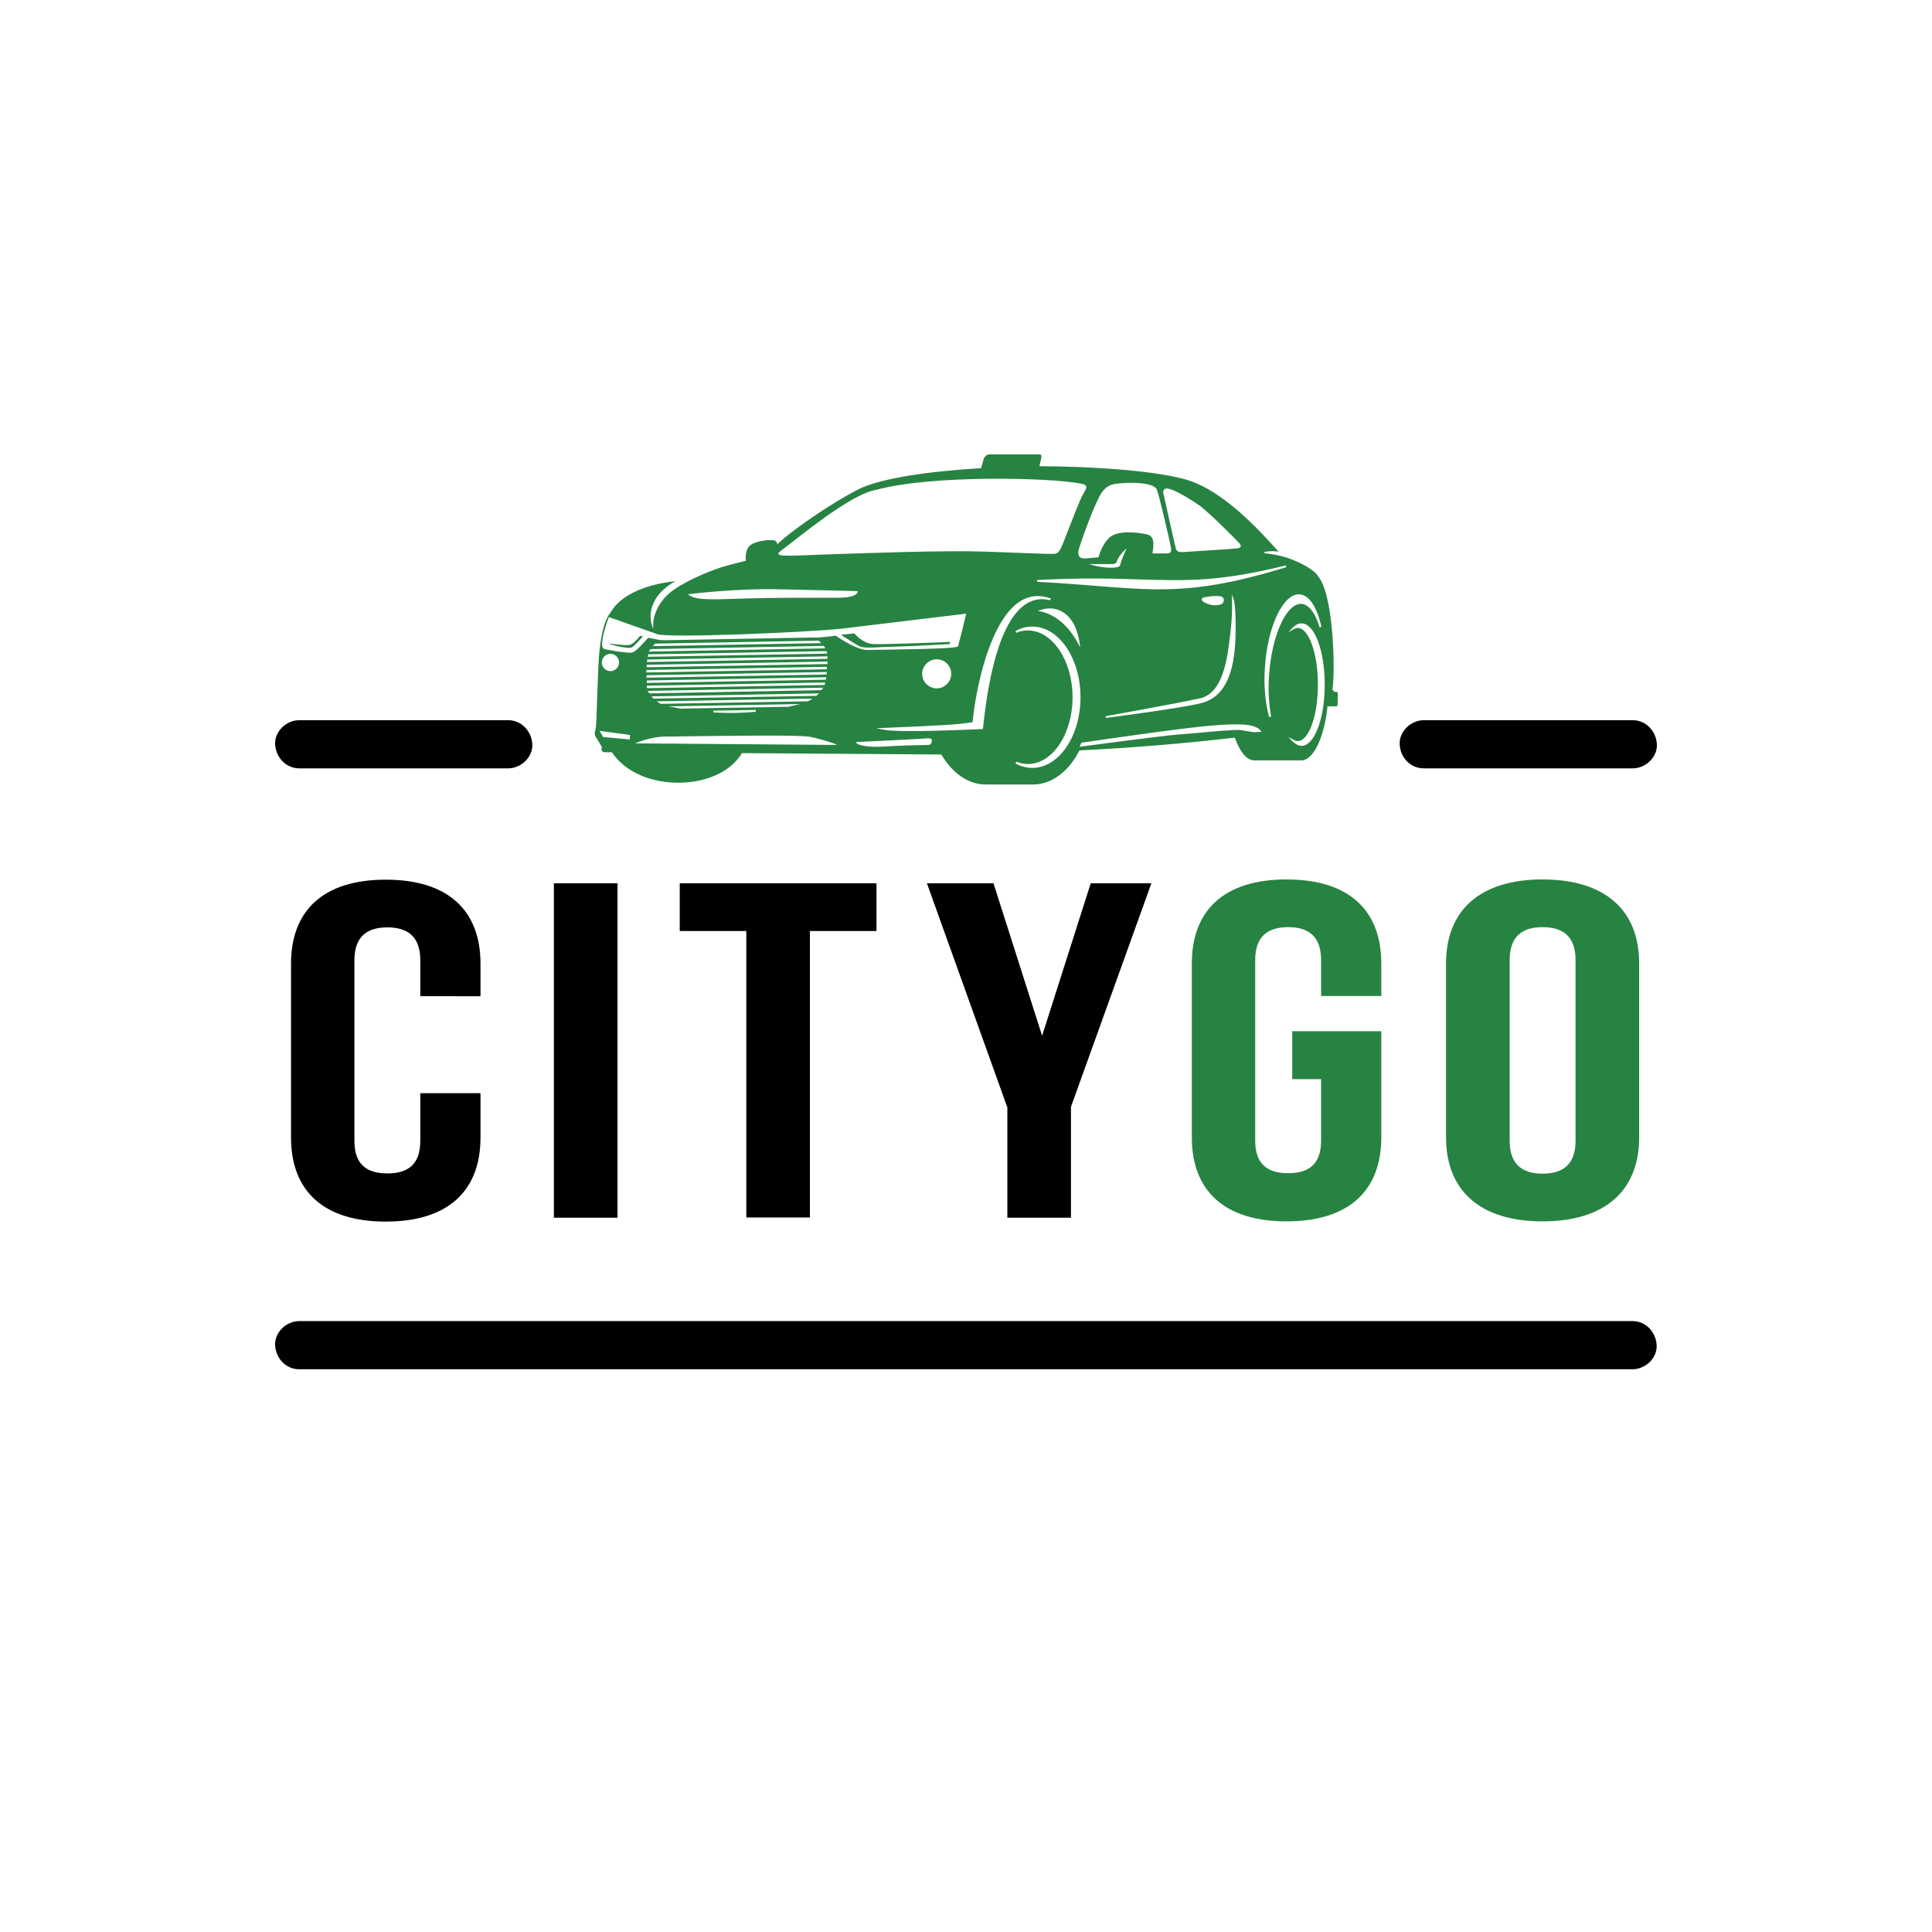 <?xml version="1.0" encoding="utf-8"?>
<!-- Generator: Adobe Illustrator 26.1.0, SVG Export Plug-In . SVG Version: 6.00 Build 0)  -->
<svg version="1.1" xmlns="http://www.w3.org/2000/svg" xmlns:xlink="http://www.w3.org/1999/xlink" x="0px" y="0px"
	 viewBox="0 0 850.4 850.4" style="enable-background:new 0 0 850.4 850.4;" xml:space="preserve">
<style type="text/css">
	.st0{fill:#278342;}
	.st1{fill:none;}
</style>
<g id="Layer_2">
</g>
<g id="Layer_3">
</g>
<g id="Layer_4">
	<g>
		<g>
			<path d="M211.5,481.1v19.6c0,23.5-14.3,37-41.7,37s-41.7-13.5-41.7-37v-76.5c0-23.5,14.3-37,41.7-37s41.7,13.5,41.7,37v14.3H185
				v-15.8c0-10.5-5.6-14.5-14.5-14.5c-8.9,0-14.5,4-14.5,14.5v79.5c0,10.5,5.6,14.3,14.5,14.3c8.9,0,14.5-3.8,14.5-14.3v-21H211.5z"
				/>
			<path d="M243.8,388.8h28v147.2h-28V388.8z"/>
			<path d="M299.3,388.8h86.5v21h-29.3v126.1h-28V409.8h-29.3V388.8z"/>
			<path d="M443.3,487.2L408,388.8h29.3l21.4,67.1l21.4-67.1h26.7l-35.4,98.4v48.8h-28V487.2z"/>
			<path class="st0" d="M568.8,453.9H608v46.7c0,23.5-14.3,37-41.7,37s-41.7-13.5-41.7-37v-76.5c0-23.5,14.3-37,41.7-37
				s41.7,13.5,41.7,37v14.3h-26.5v-15.8c0-10.5-5.6-14.5-14.5-14.5c-8.9,0-14.5,4-14.5,14.5v79.5c0,10.5,5.6,14.3,14.5,14.3
				c8.9,0,14.5-3.8,14.5-14.3V475h-12.7V453.9z"/>
			<path class="st0" d="M636.5,424.1c0-23.5,15-37,42.5-37c27.5,0,42.5,13.5,42.5,37v76.5c0,23.5-15,37-42.5,37
				c-27.5,0-42.5-13.5-42.5-37V424.1z M664.5,502.1c0,10.5,5.6,14.5,14.5,14.5c8.9,0,14.5-4,14.5-14.5v-79.5
				c0-10.5-5.6-14.5-14.5-14.5c-8.9,0-14.5,4-14.5,14.5V502.1z"/>
		</g>
		<path d="M131.7,338.2c23.9,0,47.8,0,71.7,0c6.8,0,13.5,0,20.3,0c5.6,0,10.9-4.9,10.6-10.6c-0.3-5.7-4.7-10.6-10.6-10.6
			c-23.9,0-85.3,0-92,0c-5.6,0-10.9,4.9-10.6,10.6C121.4,333.3,125.8,338.2,131.7,338.2L131.7,338.2z"/>
		<path d="M131.7,602.7c7.4,0,585.9,0,586.9,0c5.6,0,10.9-4.9,10.6-10.6c-0.3-5.7-4.7-10.6-10.6-10.6c-7.4,0-585.9,0-586.9,0
			c-5.6,0-10.9,4.9-10.6,10.6C121.4,597.9,125.8,602.7,131.7,602.7L131.7,602.7z"/>
		<path d="M626.7,338.2c23.9,0,47.8,0,71.7,0c6.8,0,13.5,0,20.3,0c5.6,0,10.9-4.9,10.6-10.6c-0.3-5.7-4.7-10.6-10.6-10.6
			c-23.9,0-85.3,0-92,0c-5.6,0-10.9,4.9-10.6,10.6C616.3,333.3,620.7,338.2,626.7,338.2L626.7,338.2z"/>
		<path class="st0" d="M384.4,283.5c-3.9-0.2-7-3.1-8.3-4.7l-6,0.6c1.7,1.1,6.1,3.9,7.5,4.7c1.7,1.1,4.7,1,7.2,0.9
			c2.5-0.1,2.5-0.2,10.4-0.4c7.8-0.2,22.8-1.1,22.8-1.1l0.2-1C418.3,282.6,389.7,283.7,384.4,283.5z"/>
		<path class="st0" d="M281.7,279.9c-1,1.3-3.2,3.9-4.9,4c-2.2,0.3-8.9-0.7-8.9-0.7c1.5,1,8.6,2.3,9.9,1.9c1.2-0.4,4.3-4,5.2-5
			L281.7,279.9z"/>
		<path class="st1" d="M314.6,263.8c3.2,0,6.9-0.1,11.2-0.3l3.4-0.1c10.3-0.3,23.2-0.3,32.6-0.3c2.8,0,5.2,0,7.1,0h0
			c8.2,0,8.6-2.3,8.6-2.6l0-0.3l-0.3,0c-0.1,0-12.7-0.4-33.3-0.8c-20.6-0.4-40.2,2.1-40.4,2.1l-0.7,0.1l0.6,0.4
			C305.2,263.4,309,263.8,314.6,263.8z"/>
		<path class="st1" d="M285.2,280.8l3.5,0.7c0.5,0.1,1,0.2,1.5,0.3c0.8,0.1,1.7,0.1,2.8,0.1l65-1.2c2.4,0,4.9-0.3,7.4-0.5
			c0.8-0.1,1.6-0.2,2.4-0.3c2.9,2,9.8,6.4,14,6.3c1,0,3.1-0.1,5.8-0.1c28.4-0.5,33.7-0.9,34-1.6c0.4-1.1,3.4-13.4,3.5-13.9l0.1-0.4
			l-54.6,6.6c-14.6,1.6-77.4,4.3-81.5,2.4l-21.2-7.5l-0.1,0.3c-1.3,3.4-3.7,11.1-2.6,13.2c0.2,0.3,0.4,0.5,0.7,0.6
			c1.7,0.4,8.3,1.6,11.4,1.6c0.5,0,0.9,0,1.2-0.1C279.6,286.9,283.7,282.5,285.2,280.8z"/>
		<path class="st1" d="M285.2,280.8l3.5,0.7c0.5,0.1,1,0.2,1.5,0.3c0.8,0.1,1.7,0.1,2.8,0.1l65-1.2c2.4,0,4.9-0.3,7.4-0.5
			c0.8-0.1,1.6-0.2,2.4-0.3c2.9,2,9.8,6.4,14,6.3c1,0,3.1-0.1,5.8-0.1c28.4-0.5,33.7-0.9,34-1.6c0.4-1.1,3.4-13.4,3.5-13.9l0.1-0.4
			l-54.6,6.6c-14.6,1.6-77.4,4.3-81.5,2.4l-21.2-7.5l-0.1,0.3c-1.3,3.4-3.7,11.1-2.6,13.2c0.2,0.3,0.4,0.5,0.7,0.6
			c1.7,0.4,8.3,1.6,11.4,1.6c0.5,0,0.9,0,1.2-0.1C279.6,286.9,283.7,282.5,285.2,280.8z"/>
		<path class="st1" d="M314.6,263.8c3.2,0,6.9-0.1,11.2-0.3l3.4-0.1c10.3-0.3,23.2-0.3,32.6-0.3c2.8,0,5.2,0,7.1,0h0
			c8.2,0,8.6-2.3,8.6-2.6l0-0.3l-0.3,0c-0.1,0-12.7-0.4-33.3-0.8c-20.6-0.4-40.2,2.1-40.4,2.1l-0.7,0.1l0.6,0.4
			C305.2,263.4,309,263.8,314.6,263.8z"/>
		<path class="st1" d="M348,244.8c1.8,0,7.1-0.2,14.4-0.5c20.1-0.7,53.8-1.9,71.4-1.3c11.3,0.4,17.8,0.6,21.8,0.8
			c4.6,0.2,5.8,0.2,7,0.2c0.2,0,0.5,0,0.7,0c1.7,0,2.7,0,4-2.8c0.5-1.2,1.8-4.5,3.3-8.2c2.1-5.5,4.8-12.3,5.9-14.5
			c0.3-0.5,0.5-1,0.8-1.4c0.9-1.6,1.3-2.3,0.9-3c-0.3-0.6-0.9-0.9-2.7-1.1c-13.6-2.6-65.4-3.8-89.6,2.8
			c-9.5,1.6-27.1,15.3-36.6,22.7c-2,1.5-3.7,2.9-4.8,3.7c-1.1,0.8-1.7,1.3-1.6,1.9C343,244.5,343.9,244.8,348,244.8z"/>
		<path class="st1" d="M285.2,280.8l3.5,0.7c0.5,0.1,1,0.2,1.5,0.3c0.8,0.1,1.7,0.1,2.8,0.1l65-1.2c2.4,0,4.9-0.3,7.4-0.5
			c0.8-0.1,1.6-0.2,2.4-0.3c2.9,2,9.8,6.4,14,6.3c1,0,3.1-0.1,5.8-0.1c28.4-0.5,33.7-0.9,34-1.6c0.4-1.1,3.4-13.4,3.5-13.9l0.1-0.4
			l-54.6,6.6c-14.6,1.6-77.4,4.3-81.5,2.4l-21.2-7.5l-0.1,0.3c-1.3,3.4-3.7,11.1-2.6,13.2c0.2,0.3,0.4,0.5,0.7,0.6
			c1.7,0.4,8.3,1.6,11.4,1.6c0.5,0,0.9,0,1.2-0.1C279.6,286.9,283.7,282.5,285.2,280.8z"/>
		<path class="st1" d="M348,244.8c1.8,0,7.1-0.2,14.4-0.5c20.1-0.7,53.8-1.9,71.4-1.3c11.3,0.4,17.8,0.6,21.8,0.8
			c4.6,0.2,5.8,0.2,7,0.2c0.2,0,0.5,0,0.7,0c1.7,0,2.7,0,4-2.8c0.5-1.2,1.8-4.5,3.3-8.2c2.1-5.5,4.8-12.3,5.9-14.5
			c0.3-0.5,0.5-1,0.8-1.4c0.9-1.6,1.3-2.3,0.9-3c-0.3-0.6-0.9-0.9-2.7-1.1c-13.6-2.6-65.4-3.8-89.6,2.8
			c-9.5,1.6-27.1,15.3-36.6,22.7c-2,1.5-3.7,2.9-4.8,3.7c-1.1,0.8-1.7,1.3-1.6,1.9C343,244.5,343.9,244.8,348,244.8z"/>
		<path class="st1" d="M314.6,263.8c3.2,0,6.9-0.1,11.2-0.3l3.4-0.1c10.3-0.3,23.2-0.3,32.6-0.3c2.8,0,5.2,0,7.1,0h0
			c8.2,0,8.6-2.3,8.6-2.6l0-0.3l-0.3,0c-0.1,0-12.7-0.4-33.3-0.8c-20.6-0.4-40.2,2.1-40.4,2.1l-0.7,0.1l0.6,0.4
			C305.2,263.4,309,263.8,314.6,263.8z"/>
		<path class="st1" d="M474.9,245.2c0.4,0.5,1.1,0.8,2.1,0.8c0.2,0,0.4,0,0.6,0c2.1-0.2,5.6-0.5,5.6-0.5l0.2,0l0-0.2
			c0-0.1,1.4-5.6,4.9-8.6c3.4-2.9,10.9-2.5,16.8-1.2c2.9,1,2.6,4.5,2,8l-0.1,0.3h6.1c1,0,1.6-0.2,1.9-0.5c0.4-0.4,0.4-0.9,0.3-1.5
			c-0.1-1.1-5.6-24.5-6.3-26.1c-1.6-3.8-14.9-3.1-18.4-2.5c-2.2,0.4-4.6,1.3-6.9,5.4c-3.5,6.6-8.6,20.9-9.3,23.8
			C474.3,243.6,474.4,244.6,474.9,245.2z"/>
		<path class="st1" d="M512.5,219c0.3,1,1.4,6,2.4,10.8c1.3,5.8,2.5,11.2,2.7,11.8c0.4,1.2,1.4,1.4,2.5,1.4c0.2,0,0.4,0,0.6,0h0
			c1.1,0,21.4-1.2,23.6-1.6c1.1-0.2,1.6-0.4,1.8-0.8c0.2-0.5-0.2-1-0.6-1.5c-0.8-1-12.6-12.7-17.1-16.3c-0.1-0.1-13.6-9.5-15.8-7.5
			c-0.9,0.8-0.7,1.6-0.1,3.6L512.5,219z"/>
		<path class="st1" d="M405.9,296.6c0,3.5,2.9,6.4,6.4,6.4c3.5,0,6.4-2.9,6.4-6.4c0-3.5-2.9-6.4-6.4-6.4
			C408.8,290.2,405.9,293.1,405.9,296.6z"/>
		<path class="st1" d="M314.6,263.8c3.2,0,6.9-0.1,11.2-0.3l3.4-0.1c10.3-0.3,23.2-0.3,32.6-0.3c2.8,0,5.2,0,7.1,0h0
			c8.2,0,8.6-2.3,8.6-2.6l0-0.3l-0.3,0c-0.1,0-12.7-0.4-33.3-0.8c-20.6-0.4-40.2,2.1-40.4,2.1l-0.7,0.1l0.6,0.4
			C305.2,263.4,309,263.8,314.6,263.8z"/>
		<polygon class="st1" points="265.5,324.4 277.2,325.5 277.4,323.5 263.9,321.7 		"/>
		<path class="st1" d="M285.2,280.8l3.5,0.7c0.5,0.1,1,0.2,1.5,0.3c0.8,0.1,1.7,0.1,2.8,0.1l65-1.2c2.4,0,4.9-0.3,7.4-0.5
			c0.8-0.1,1.6-0.2,2.4-0.3c2.9,2,9.8,6.4,14,6.3c1,0,3.1-0.1,5.8-0.1c28.4-0.5,33.7-0.9,34-1.6c0.4-1.1,3.4-13.4,3.5-13.9l0.1-0.4
			l-54.6,6.6c-14.6,1.6-77.4,4.3-81.5,2.4l-21.2-7.5l-0.1,0.3c-1.3,3.4-3.7,11.1-2.6,13.2c0.2,0.3,0.4,0.5,0.7,0.6
			c1.7,0.4,8.3,1.6,11.4,1.6c0.5,0,0.9,0,1.2-0.1C279.6,286.9,283.7,282.5,285.2,280.8z"/>
		<path class="st1" d="M272.5,291.6c0-2.1-1.7-3.8-3.8-3.8s-3.8,1.7-3.8,3.8s1.7,3.8,3.8,3.8S272.5,293.7,272.5,291.6z"/>
		<path class="st1" d="M348,244.8c1.8,0,7.1-0.2,14.4-0.5c20.1-0.7,53.8-1.9,71.4-1.3c11.3,0.4,17.8,0.6,21.8,0.8
			c4.6,0.2,5.8,0.2,7,0.2c0.2,0,0.5,0,0.7,0c1.7,0,2.7,0,4-2.8c0.5-1.2,1.8-4.5,3.3-8.2c2.1-5.5,4.8-12.3,5.9-14.5
			c0.3-0.5,0.5-1,0.8-1.4c0.9-1.6,1.3-2.3,0.9-3c-0.3-0.6-0.9-0.9-2.7-1.1c-13.6-2.6-65.4-3.8-89.6,2.8
			c-9.5,1.6-27.1,15.3-36.6,22.7c-2,1.5-3.7,2.9-4.8,3.7c-1.1,0.8-1.7,1.3-1.6,1.9C343,244.5,343.9,244.8,348,244.8z"/>
		<path class="st1" d="M356.4,324.1c-4.6-0.8-37-0.4-54.5-0.2c-4.5,0.1-7.7,0.1-8.9,0.1c-6,0-12.1,2.5-12.2,2.5l-1.3,0.5l89.1,0.6
			l-1.4-0.6C367.1,327.2,362.1,325.2,356.4,324.1z"/>
		<path class="st1" d="M408.3,325.1c-1.7,0.2-30.8,1.5-31.1,1.6l-0.5,0l0.3,0.4c0.1,0.1,1.3,1.7,8.6,1.7c1,0,2.2,0,3.4-0.1
			c6.6-0.4,13.3-0.6,19-0.7c1.4,0,1.7-0.2,2-1.1c0.1-0.4,0.3-0.9,0-1.3C409.7,325.1,409.2,325,408.3,325.1z"/>
		<polygon class="st1" points="363.8,296.9 363.9,295.8 285,297.2 284.6,297.2 284.6,298.3 363.6,296.9 		"/>
		<path class="st1" d="M355.6,308.6c0.2-0.1,0.4-0.2,0.7-0.4l1.4-0.8l-68.7,1.2l1.2,0.7c0.2,0.1,0.4,0.2,0.6,0.3l0.1,0l64.6-1.2
			L355.6,308.6z"/>
		<polygon class="st1" points="364.1,293.5 285,294.9 284.6,294.9 284.6,296 363.7,294.6 364,294.6 		"/>
		<path class="st1" d="M314.1,312.9l0,0.8l0.3,0c2.3,0.1,4.5,0.2,6.8,0.2c0.7,0,1.4,0,2.2,0l0.5,0c2.8-0.1,5.7-0.2,8.6-0.5l0.3,0
			l0-0.8l-18.3,0.3L314.1,312.9z"/>
		<path class="st1" d="M348.7,310.7l3.6-0.8l-58,1l3.6,0.7c0.6,0.1,1.1,0.2,1.7,0.3l0,0l47.5-0.9
			C347.6,310.9,348.2,310.8,348.7,310.7z"/>
		<polygon class="st1" points="364.2,291.2 285.1,292.6 284.7,292.6 284.7,293.7 363.8,292.3 364.2,292.3 		"/>
		<path class="st1" d="M272.5,291.6c0-2.1-1.7-3.8-3.8-3.8s-3.8,1.7-3.8,3.8s1.7,3.8,3.8,3.8S272.5,293.7,272.5,291.6z"/>
		<path class="st1" d="M286.4,285.6l-0.9,1.1l77.1-1.4l0.7,0l-0.4-0.6c-0.1-0.1-0.1-0.2-0.2-0.3l-0.1-0.2l-76,1.4L286.4,285.6z"/>
		<path class="st1" d="M314.6,263.8c3.2,0,6.9-0.1,11.2-0.3l3.4-0.1c10.3-0.3,23.2-0.3,32.6-0.3c2.8,0,5.2,0,7.1,0h0
			c8.2,0,8.6-2.3,8.6-2.6l0-0.3l-0.3,0c-0.1,0-12.7-0.4-33.3-0.8c-20.6-0.4-40.2,2.1-40.4,2.1l-0.7,0.1l0.6,0.4
			C305.2,263.4,309,263.8,314.6,263.8z"/>
		<path class="st1" d="M285.2,288.3c0,0.1,0,0.2-0.1,0.3l-0.1,0.5l79-1.4l-0.1-0.5c0-0.1-0.1-0.2-0.1-0.3l-0.1-0.3l-78.2,1.4l-0.3,0
			L285.2,288.3z"/>
		<path class="st1" d="M364.3,289.6c0-0.1,0-0.2,0-0.3l0-0.4l-79,1.4l-0.3,0l-0.1,1.1l79.1-1.4l0.4,0L364.3,289.6z"/>
		<polygon class="st1" points="360.5,282 288.5,283.3 288.4,283.3 287.4,284.4 360.7,283.1 361.6,283.1 		"/>
		<path class="st1" d="M363.5,298.9c0-0.1,0-0.2,0-0.3l0.1-0.5l-78.6,1.4l-0.4,0l0,0.4c0,0.1,0,0.2,0,0.3l0,0.4l78.4-1.4l0.3,0
			L363.5,298.9z"/>
		<path class="st1" d="M474.9,245.2c0.4,0.5,1.1,0.8,2.1,0.8c0.2,0,0.4,0,0.6,0c2.1-0.2,5.6-0.5,5.6-0.5l0.2,0l0-0.2
			c0-0.1,1.4-5.6,4.9-8.6c3.4-2.9,10.9-2.5,16.8-1.2c2.9,1,2.6,4.5,2,8l-0.1,0.3h6.1c1,0,1.6-0.2,1.9-0.5c0.4-0.4,0.4-0.9,0.3-1.5
			c-0.1-1.1-5.6-24.5-6.3-26.1c-1.6-3.8-14.9-3.1-18.4-2.5c-2.2,0.4-4.6,1.3-6.9,5.4c-3.5,6.6-8.6,20.9-9.3,23.8
			C474.3,243.6,474.4,244.6,474.9,245.2z"/>
		<path class="st1" d="M285.2,280.8l3.5,0.7c0.5,0.1,1,0.2,1.5,0.3c0.8,0.1,1.7,0.1,2.8,0.1l65-1.2c2.4,0,4.9-0.3,7.4-0.5
			c0.8-0.1,1.6-0.2,2.4-0.3c2.9,2,9.8,6.4,14,6.3c1,0,3.1-0.1,5.8-0.1c28.4-0.5,33.7-0.9,34-1.6c0.4-1.1,3.4-13.4,3.5-13.9l0.1-0.4
			l-54.6,6.6c-14.6,1.6-77.4,4.3-81.5,2.4l-21.2-7.5l-0.1,0.3c-1.3,3.4-3.7,11.1-2.6,13.2c0.2,0.3,0.4,0.5,0.7,0.6
			c1.7,0.4,8.3,1.6,11.4,1.6c0.5,0,0.9,0,1.2-0.1C279.6,286.9,283.7,282.5,285.2,280.8z"/>
		<path class="st1" d="M348,244.8c1.8,0,7.1-0.2,14.4-0.5c20.1-0.7,53.8-1.9,71.4-1.3c11.3,0.4,17.8,0.6,21.8,0.8
			c4.6,0.2,5.8,0.2,7,0.2c0.2,0,0.5,0,0.7,0c1.7,0,2.7,0,4-2.8c0.5-1.2,1.8-4.5,3.3-8.2c2.1-5.5,4.8-12.3,5.9-14.5
			c0.3-0.5,0.5-1,0.8-1.4c0.9-1.6,1.3-2.3,0.9-3c-0.3-0.6-0.9-0.9-2.7-1.1c-13.6-2.6-65.4-3.8-89.6,2.8
			c-9.5,1.6-27.1,15.3-36.6,22.7c-2,1.5-3.7,2.9-4.8,3.7c-1.1,0.8-1.7,1.3-1.6,1.9C343,244.5,343.9,244.8,348,244.8z"/>
		<path class="st1" d="M512.5,219c0.3,1,1.4,6,2.4,10.8c1.3,5.8,2.5,11.2,2.7,11.8c0.4,1.2,1.4,1.4,2.5,1.4c0.2,0,0.4,0,0.6,0h0
			c1.1,0,21.4-1.2,23.6-1.6c1.1-0.2,1.6-0.4,1.8-0.8c0.2-0.5-0.2-1-0.6-1.5c-0.8-1-12.6-12.7-17.1-16.3c-0.1-0.1-13.6-9.5-15.8-7.5
			c-0.9,0.8-0.7,1.6-0.1,3.6L512.5,219z"/>
		<path class="st1" d="M405.9,296.6c0,3.5,2.9,6.4,6.4,6.4c3.5,0,6.4-2.9,6.4-6.4c0-3.5-2.9-6.4-6.4-6.4
			C408.8,290.2,405.9,293.1,405.9,296.6z"/>
		<path class="st1" d="M359.2,306.2L359.2,306.2c0.2-0.2,0.4-0.3,0.5-0.4l0.8-0.7l-73,1.3l-0.9,0l0.6,0.6c0.1,0.1,0.2,0.2,0.3,0.3
			l0.1,0.1l71.4-1.3L359.2,306.2z"/>
		<path class="st1" d="M361.6,303.9l0.9-1.1l-76.6,1.4l-0.7,0l0.4,0.6c0.1,0.1,0.1,0.2,0.2,0.3l0.1,0.2l75.6-1.4L361.6,303.9z"/>
		<polygon class="st1" points="363,301.5 363.2,300.4 285.2,301.8 284.8,301.8 284.8,302.9 362.7,301.5 		"/>
		<path class="st0" d="M588.8,304.7c-0.1-0.1-0.4-0.1-0.7-0.1c-0.6,0-1.1-0.3-1.5-0.9l-0.1-0.1l0-0.1c0.2-1.3,0.3-2.8,0.4-4.5
			c0.5-7.6-0.1-38.2-7-45.7l0-0.1c-1.6-2.2-6.2-5-11.4-7c-3.9-1.5-7.9-2.3-11.9-2.7c0,0,0,0,0,0l0-0.6c2.1-0.3,4.1-0.4,6.2-0.1
			c-0.4-0.4-0.8-0.9-1.3-1.4c-6.9-7.6-22.9-25.4-39.1-30.2c-12.7-3.8-39.6-5.9-64.9-6c0,0,0.1-0.7,0.4-1.7c0.4-1.9,0.7-2.6,0.4-3.1
			c-0.2-0.3-0.5-0.4-1-0.4h-21.7c-1.1,0-2.2,0.8-2.6,2l-0.8,2.8c-0.1,0.2-0.3,1.1-0.3,1.3c-0.2,0-0.4,0-0.6,0
			c-23.2,1.4-43.9,4.5-53.5,9.3c-9.9,5-27.1,16.3-35.3,23.8l-0.4,0.4l-0.1-0.6c0,0-0.2-1-1.5-1.2c-1.8-0.2-6.7,0-9.8,1.9
			c-3.1,1.9-2.4,6.7-2.4,6.8l0,0.3l-0.3,0.1c0,0-4.1,1-8.8,2.3c-0.1,0-10.8,3-21.3,9.5c-10.4,6.5-10.4,15.8-10.4,15.9l0,2.2
			l-0.7-2.1c0-0.1-3.7-10.9,10.5-18.9c-5.1,0.5-22.5,3-28.6,13.9l-0.1,0.1c0,0-4.4,4.2-5.2,23.3c-0.4,8.2-0.5,14-0.7,18.2
			c-0.2,5.7-0.2,8.3-0.6,9.8c-0.6,2.2-0.3,2.7,0.9,4.5l0.3,0.5c1.3,2.2,1.6,2.6,1.6,2.6l0.1,0.1l-0.1,0.2c-0.2,0.4-0.2,1,0,1.4
			c0.2,0.4,0.7,0.7,1.2,0.7l3.2,0l0.1,0.1c5.7,8.6,17.4,13.7,30.5,13.3c11.9-0.3,22.1-5.3,26.6-12.9l0.1-0.1l0.2,0l87.5,0.6l0.1,0.1
			c4.9,8.3,12,13.1,19.4,13.1h20.9c8,0,15.5-5.4,20.4-14.9l0.1-0.1l0.2,0c22.6-1.1,45.5-3,67.9-5.6l0.2,0l0.1,0.2
			c2.3,6.3,5.3,9.8,8.5,9.8h20.7c5.2,0,10-9.7,11.5-23.5l0-0.3l3.4,0c0.5,0,0.8,0,0.9-0.1c0.2-0.2,0.2-1.2,0.2-2.8
			c0-0.9,0-1.6,0.1-2.1C588.8,305.3,588.8,304.8,588.8,304.7z M565.9,248.9l0.1,0l0.2,0.8l-0.1,0c-23.1,7-38.8,9.7-55.8,9.7
			c-8.7,0-17.5-0.7-27.7-1.5l0,0c-7.5-0.6-16-1.3-26-1.8l-0.1,0l0-0.8l0.1,0c20.7-1.1,34.4-0.6,46.5-0.2
			C522.6,255.6,536.7,256.1,565.9,248.9z M541.4,280.1c0.1-0.6,0.1-1.2,0.2-1.7c0.9-7.2,0.7-14,0.7-14.1l-0.1-2.7l0.9,2.5
			c0,0.1,0.7,2,0.8,10.6c0.1,14.4-1.5,31.4-15.2,34.8c-9.2,2.3-40.5,6.3-41.8,6.5l-0.1,0l0-0.1l-0.1-0.7l0.1,0
			c1.3-0.2,32.4-5.8,41.3-7.8C538.3,305.2,540.2,290.1,541.4,280.1z M529.5,263.1L529.5,263.1c0.5-0.3,6.2-1.2,8.2-0.5
			c0.4,0.2,0.7,0.4,0.8,0.7c0.3,0.8,0.2,1.5-0.2,2.1c-0.6,0.7-1.7,1-3.4,1c-0.5,0-1.1,0-1.6-0.1c-0.5-0.1-4-1-4.3-2.2
			C528.9,263.9,528.9,263.4,529.5,263.1z M475.5,284.9l-1.2-2.1c-4.1-7.4-9.7-12.2-16-13.6l-1.5-0.3l1.5-0.5
			c6.7-2.1,12.8,1.4,15.5,8.9c0.4,1.3,0.8,2.6,1.1,3.9c0.1,0.4,0.2,0.8,0.2,1.3L475.5,284.9z M479.2,248.3h9.7
			c2.2,0,2.4-0.3,2.9-1.7c0.6-1.7,2.5-3.6,2.5-3.7l1.6-1.6l-0.9,2.1c-0.2,0.4-1.7,3.9-1.9,5.2c0,0.3-0.2,0.5-0.5,0.7
			c-0.8,0.5-2.4,0.6-3.7,0.6c-2.3,0-5-0.4-6.9-0.9L479.2,248.3z M512.6,215.3c2.2-2,15.7,7.4,15.8,7.5c4.6,3.6,16.3,15.3,17.1,16.3
			c0.4,0.5,0.8,1,0.6,1.5c-0.2,0.4-0.7,0.7-1.8,0.8c-2.2,0.3-22.5,1.5-23.6,1.6h0c-0.2,0-0.4,0-0.6,0c-1.1,0-2.1-0.2-2.5-1.4
			c-0.2-0.6-1.4-6.1-2.7-11.8c-1.1-4.8-2.2-9.8-2.4-10.8l0-0.2C511.9,216.9,511.7,216.1,512.6,215.3z M490.8,213
			c3.4-0.6,16.8-1.3,18.4,2.5c0.8,1.6,6.3,25,6.3,26.1c0,0.5,0,1.1-0.3,1.5c-0.3,0.4-0.9,0.5-1.9,0.5h-6.1l0.1-0.3
			c0.6-3.5,0.9-7-2-8c-5.9-1.3-13.4-1.7-16.8,1.2c-3.5,3-4.9,8.6-4.9,8.6l0,0.2l-0.2,0c0,0-3.5,0.3-5.6,0.5c-0.2,0-0.4,0-0.6,0
			c-1,0-1.7-0.3-2.1-0.8c-0.5-0.6-0.6-1.6-0.3-3c0.8-2.9,5.8-17.2,9.3-23.8C486.2,214.3,488.6,213.4,490.8,213z M344.3,242
			c1.2-0.9,2.9-2.2,4.8-3.7c9.5-7.4,27.1-21.2,36.6-22.7c24.2-6.6,76-5.4,89.6-2.8c1.8,0.2,2.4,0.6,2.7,1.1c0.4,0.7,0,1.4-0.9,3
			c-0.2,0.4-0.5,0.9-0.8,1.4c-1.1,2.2-3.8,9-5.9,14.5c-1.5,3.8-2.7,7-3.3,8.2c-1.3,2.8-2.2,2.8-4,2.8c-0.2,0-0.4,0-0.7,0
			c-1.2,0-2.4,0-7-0.2c-4-0.1-10.5-0.4-21.8-0.8c-17.7-0.6-51.3,0.6-71.4,1.3c-7.3,0.3-12.7,0.5-14.4,0.5c-4.1,0-5.1-0.3-5.2-0.9
			C342.6,243.3,343.2,242.8,344.3,242z M303.5,261.5c0.2,0,19.8-2.6,40.4-2.1c20.6,0.4,33.2,0.8,33.3,0.8l0.3,0l0,0.3
			c0,0.3-0.4,2.6-8.6,2.6h0c-1.9,0-4.3,0-7.1,0c-9.4,0-22.3,0-32.6,0.3l-3.4,0.1c-4.3,0.1-8,0.3-11.2,0.3c-5.6,0-9.4-0.4-11.2-1.8
			l-0.6-0.4L303.5,261.5z M277.2,325.5l-11.7-1.1l-1.6-2.7l13.4,1.8L277.2,325.5z M264.9,291.6c0-2.1,1.7-3.8,3.8-3.8
			s3.8,1.7,3.8,3.8s-1.7,3.8-3.8,3.8S264.9,293.7,264.9,291.6z M277.4,287.3c-3.1,0-9.7-1.2-11.4-1.6c-0.3-0.1-0.5-0.3-0.7-0.6
			c-1.1-2.1,1.3-9.8,2.6-13.2l0.1-0.3l21.2,7.5c4.1,1.9,66.9-0.8,81.5-2.4l54.6-6.6l-0.1,0.4c-0.1,0.5-3.1,12.8-3.5,13.9
			c-0.2,0.7-5.6,1.2-34,1.6c-2.7,0-4.8,0.1-5.8,0.1c-4.2,0.1-11.2-4.3-14-6.3c-0.8,0.1-1.6,0.2-2.4,0.3c-2.5,0.3-5.1,0.6-7.4,0.5
			l-65,1.2c-1.1,0-2,0-2.8-0.1c-0.6-0.1-1.1-0.2-1.5-0.3l-3.5-0.7c-1.4,1.7-5.5,6.1-6.5,6.3C278.3,287.2,277.9,287.3,277.4,287.3z
			 M418.7,296.6c0,3.5-2.9,6.4-6.4,6.4c-3.5,0-6.4-2.9-6.4-6.4c0-3.5,2.9-6.4,6.4-6.4C415.9,290.2,418.7,293.1,418.7,296.6z
			 M299.6,311.9L299.6,311.9c-0.5-0.1-1.1-0.2-1.7-0.3l-3.6-0.7l58-1l-3.6,0.8c-0.5,0.1-1.1,0.2-1.6,0.4L299.6,311.9z M332.7,313.3
			l-0.3,0c-2.9,0.3-5.8,0.4-8.6,0.5l-0.5,0c-0.7,0-1.4,0-2.2,0c-2.3,0-4.6-0.1-6.8-0.2l-0.3,0l0-0.8l0.3,0l18.3-0.3L332.7,313.3z
			 M290.9,309.8L290.9,309.8c-0.3-0.1-0.5-0.2-0.7-0.4l-1.2-0.7l68.7-1.2l-1.4,0.8c-0.2,0.1-0.4,0.2-0.7,0.4l-0.1,0L290.9,309.8z
			 M287.7,307.5l-0.1-0.1c-0.1-0.1-0.2-0.2-0.3-0.3l-0.6-0.6l0.9,0l73-1.3l-0.8,0.7c-0.1,0.1-0.3,0.2-0.4,0.3l-0.1,0.1l-0.1,0
			L287.7,307.5z M285.8,305.2l-0.1-0.2c-0.1-0.1-0.1-0.2-0.2-0.3l-0.4-0.6l0.7,0l76.6-1.4l-0.9,1.1l-0.2,0L285.8,305.2z
			 M284.8,302.9l-0.1-1.1l0.4,0l78.1-1.4l-0.2,1.1l-0.3,0L284.8,302.9z M363.1,299.2l-78.4,1.4l0-0.4c0-0.1,0-0.2,0-0.3l0-0.4l0.4,0
			l78.6-1.4l-0.1,0.5c0,0.1,0,0.2,0,0.3l-0.1,0.3L363.1,299.2z M284.6,298.3l0-1.1l0.4,0l78.9-1.4l-0.1,1.1l-0.2,0L284.6,298.3z
			 M363.7,294.6l-79.2,1.4l0-1.1l0.4,0l79.1-1.4l-0.1,1.1L363.7,294.6z M363.8,292.3l-79.2,1.4l0.1-1.1l0.4,0l79.2-1.4l-0.1,1.1
			L363.8,292.3z M363.9,290l-79.1,1.4l0.1-1.1l0.3,0l79-1.4l0,0.4c0,0.1,0,0.2,0,0.3l0,0.4L363.9,290z M362.6,284.3l0.1,0.2
			c0.1,0.1,0.2,0.2,0.2,0.3l0.4,0.6l-0.7,0l-77.1,1.4l0.9-1.1l0.2,0L362.6,284.3z M287.4,284.4l0.9-1.1l0.2,0l71.9-1.3l1.1,1.1
			l-0.9,0L287.4,284.4z M285.6,288l78.2-1.4l0.1,0.3c0,0.1,0.1,0.2,0.1,0.3l0.1,0.5l-79,1.4l0.1-0.5c0-0.1,0-0.2,0.1-0.3l0.1-0.4
			L285.6,288z M279.5,327.2l1.3-0.5c0.1,0,6.2-2.5,12.2-2.5c1.3,0,4.5,0,8.9-0.1c17.4-0.2,49.9-0.7,54.5,0.2c5.7,1.1,10.7,3,10.8,3
			l1.4,0.6L279.5,327.2z M410,326.8c-0.3,1-0.6,1.1-2,1.1c-5.7,0.1-12.4,0.3-19,0.7c-1.3,0.1-2.4,0.1-3.4,0.1
			c-7.3,0-8.6-1.6-8.6-1.7l-0.3-0.4l0.5,0c0.3,0,29.5-1.4,31.1-1.6c0.9-0.1,1.4,0.1,1.7,0.4C410.3,325.9,410.2,326.5,410,326.8z
			 M432.7,320.4l-0.1,0.5l-0.4,0c-1.9,0.1-19,0.9-31.4,0.9c-5.8,0-9.8-0.2-11.7-0.6l-3.5-0.7l3.5-0.1c0.3,0,27.9-1.1,33.6-1.8
			l5.4-0.7c1.4-15,7.7-45.2,21.2-53.4c4-2.4,8.4-2.8,13.1-1.1l0.1,0l-0.2,0.8l-0.1,0c-3.9-1-7.6-0.4-10.8,1.8
			C437.7,275.1,433.9,309.2,432.7,320.4z M454.4,338c-2.5,0-5-0.6-7.3-1.9l-0.1-0.1l0.3-0.7l0.1,0c1.6,0.6,3.3,1,5,1
			c10.9,0,19.7-13.2,19.7-29.4c0-16.2-8.9-29.4-19.7-29.4c-1.7,0-3.4,0.3-5,1l-0.1,0l-0.3-0.7l0.1-0.1c2.3-1.3,4.8-1.9,7.3-1.9
			c11.7,0,21.2,14,21.2,31.1S466.1,338,454.4,338z M551.9,322.3L551.9,322.3l-6.1-1c-3.2-0.1-11.3,0.6-18.5,1.3l-0.2,0
			c-3.1,0.3-6.1,0.5-8.4,0.7c-7.6,0.6-41.3,5.1-42.7,5.3l-0.8,0.1l0.3-0.7c0.1-0.3,0.3-0.6,0.4-0.9l0.1-0.2l0.2,0
			c10.2-1.5,44.4-6.5,56.8-7.5c12.4-1,19.1-0.9,21.8,2.1l0.5,0.6L551.9,322.3z M558.6,315.6l0-0.1c-1.7-6.2-2.4-14-1.8-22.1
			c1.2-17.7,7.9-31.8,14.9-31.8c0.1,0,0.2,0,0.3,0c4.2,0.3,7.7,5.5,9.6,14.2l0,0.1l-0.8,0.2l0-0.1c-1.9-6.3-4.7-9.9-7.9-10.2
			c-0.1,0-0.2,0-0.3,0c-6.5,0-12.8,14-14,31.3c-0.5,6.5-0.1,12.8,0.9,18.2l0,0.1L558.6,315.6z M572.9,328.3c-1.3,0-2.6-0.7-3.9-1.9
			l-1.9-2l2.4,1.3c0.6,0.3,1.1,0.5,1.7,0.5c4.9,0,8.9-11.2,8.9-24.9c0-13.7-4-24.9-8.9-24.9c-0.6,0-1.1,0.2-1.7,0.5l-2.4,1.4l1.9-2
			c1.2-1.3,2.5-1.9,3.9-1.9c5.7,0,10.2,11.9,10.2,27C583.1,316.2,578.6,328.3,572.9,328.3z"/>
	</g>
</g>
</svg>

